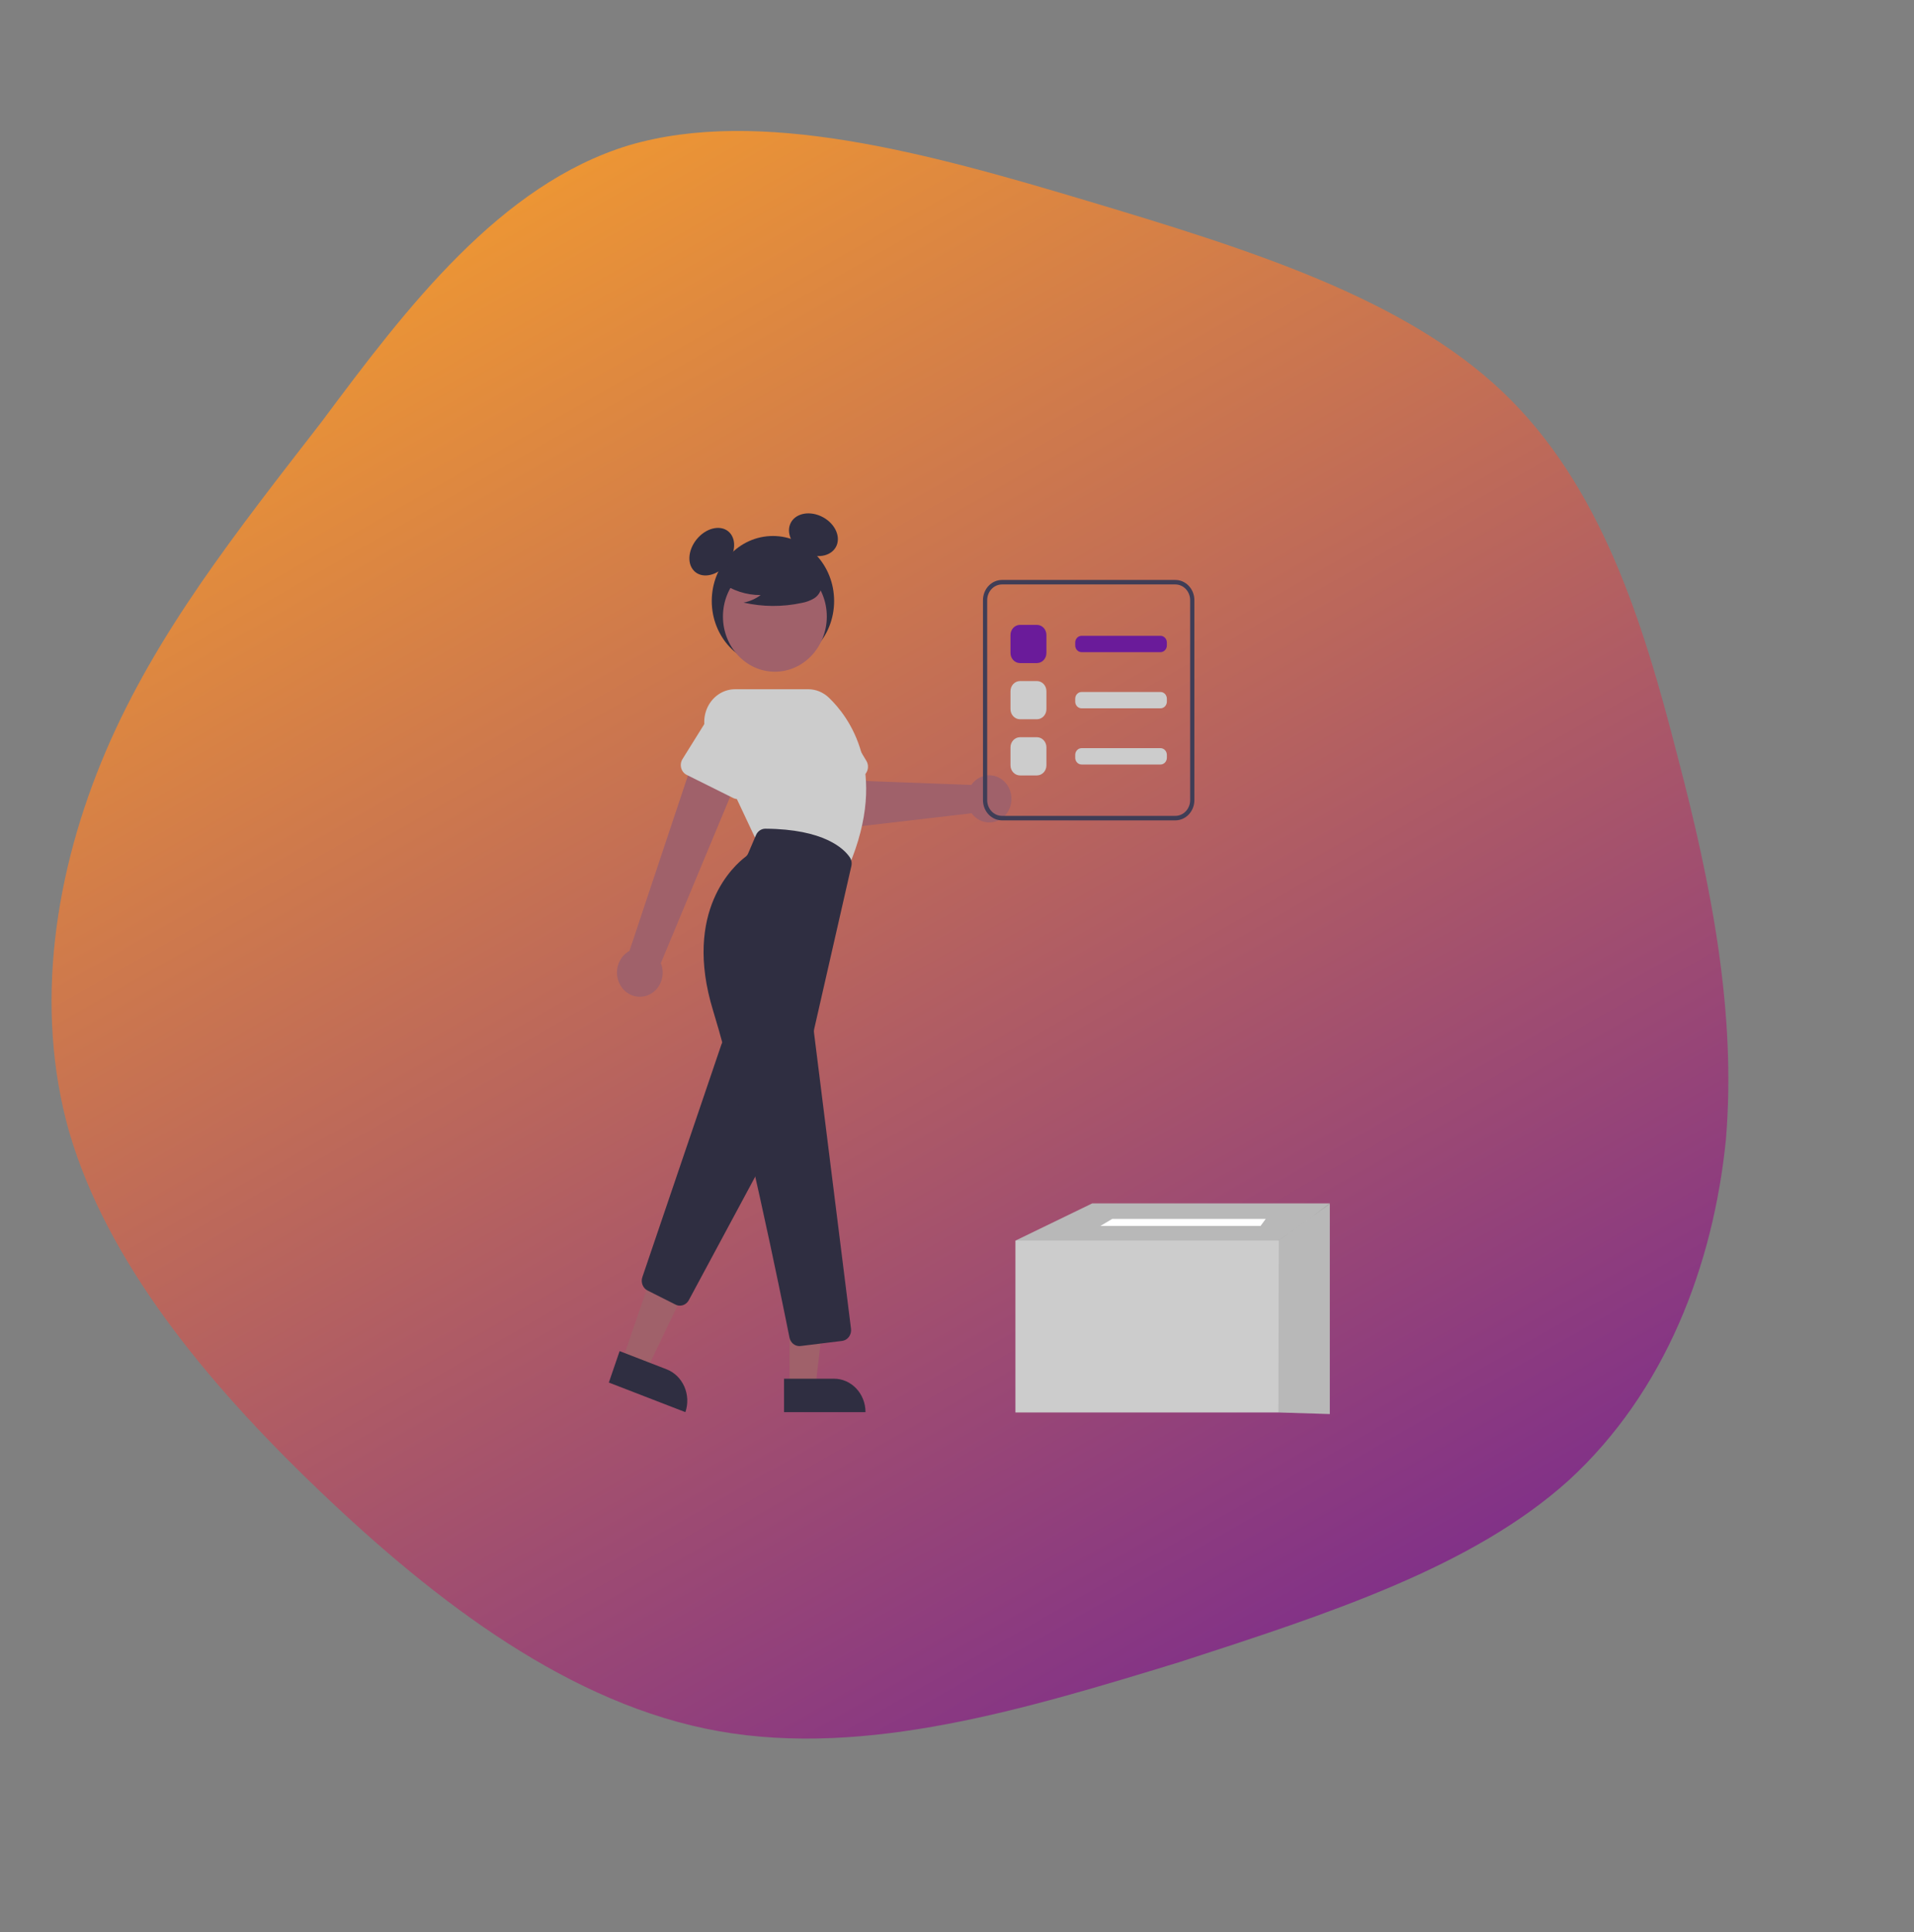 <svg width="757" height="764" viewBox="0 0 757 764" fill="none" xmlns="http://www.w3.org/2000/svg">
<rect x="0" y="0" width="757" height="764" fill="#808080" stroke="none"/>
<path d="M127.35 166.6C160.872 121.571 197.89 72.896 248.709 57.462C300.353 42.226 366.622 60.429 430.077 79.45C494.356 98.67 555.168 117.803 594.213 154.879C633.258 191.955 649.883 246.07 663.38 298.683C677.047 350.589 686.763 400.796 682.606 450.653C677.625 500.312 658.601 550.329 620.525 585.287C582.62 619.538 525.833 638.022 466.232 657.325C405.977 675.723 342.908 694.938 284.346 684.574C225.784 674.211 172.723 633.759 126.625 589.749C80.528 545.739 42.217 498.368 27.385 447.677C13.207 397.892 21.853 343.88 41.844 297.088C61.836 250.296 93.172 210.724 127.35 166.6Z" fill="url(#paint0_linear_114_658)"/>
<g clip-path="url(#clip0_114_658)">
<path d="M385.064 309.268C384.738 309.617 384.438 309.992 384.167 310.391L342.727 308.835L337.987 299.39L323.637 305.128L330.498 322.72C331.053 324.141 332.026 325.332 333.272 326.115C334.517 326.899 335.969 327.231 337.407 327.064L384.302 321.592C385.392 323.092 386.885 324.204 388.584 324.779C390.283 325.355 392.106 325.367 393.812 324.815C395.517 324.262 397.024 323.171 398.132 321.686C399.239 320.201 399.895 318.393 400.012 316.503C400.129 314.612 399.702 312.728 398.786 311.102C397.871 309.476 396.512 308.185 394.889 307.4C393.266 306.615 391.456 306.374 389.701 306.708C387.946 307.043 386.329 307.937 385.064 309.272V309.268Z" fill="#A0616A"/>
<path d="M305.703 263.368C319.067 263.368 329.9 251.856 329.9 237.655C329.9 223.455 319.067 211.943 305.703 211.943C292.339 211.943 281.505 223.455 281.505 237.655C281.505 251.856 292.339 263.368 305.703 263.368Z" fill="#2F2E41"/>
<path d="M286.815 223.792C290.725 219.637 291.518 213.742 288.585 210.626C285.652 207.509 280.105 208.351 276.195 212.506C272.285 216.662 271.492 222.556 274.425 225.673C277.358 228.789 282.905 227.947 286.815 223.792Z" fill="#2F2E41"/>
<path d="M330.923 215.626C332.552 211.573 329.751 206.417 324.665 204.108C319.58 201.8 314.136 203.214 312.507 207.267C310.878 211.32 313.68 216.477 318.765 218.785C323.851 221.093 329.294 219.679 330.923 215.626Z" fill="#2F2E41"/>
<path d="M340.909 307.083L322.34 315.907C321.811 316.158 321.238 316.285 320.66 316.279C320.081 316.274 319.51 316.136 318.986 315.875C318.462 315.614 317.997 315.236 317.623 314.767C317.249 314.297 316.974 313.748 316.818 313.156L311.342 292.407C310.152 289.528 310.084 286.264 311.153 283.332C312.222 280.4 314.341 278.037 317.047 276.762C319.752 275.486 322.822 275.402 325.586 276.528C328.349 277.653 330.58 279.897 331.79 282.767L342.661 300.876C342.972 301.395 343.175 301.978 343.254 302.588C343.334 303.197 343.289 303.817 343.123 304.406C342.956 304.995 342.673 305.539 342.291 306.001C341.909 306.463 341.437 306.832 340.909 307.083Z" fill="#CCCCCC"/>
<path d="M255.149 393.898C256.428 393.583 257.626 392.973 258.66 392.112C259.693 391.251 260.536 390.159 261.13 388.915C261.723 387.67 262.052 386.302 262.095 384.907C262.137 383.513 261.891 382.125 261.374 380.843L294.486 301.347L275.544 296.278L248.952 376.013C246.981 377.079 245.448 378.876 244.641 381.063C243.834 383.25 243.81 385.676 244.574 387.881C245.338 390.085 246.837 391.916 248.785 393.025C250.734 394.134 252.999 394.445 255.149 393.898Z" fill="#A0616A"/>
<path d="M246.122 537.99L255.755 541.717L273.866 504.011L259.649 498.511L246.122 537.99Z" fill="#A0616A"/>
<path d="M271.074 558.408L240.802 546.696L245.06 534.267L263.637 541.454C266.739 542.654 269.265 545.115 270.66 548.294C272.055 551.474 272.204 555.112 271.074 558.408Z" fill="#2F2E41"/>
<path d="M268.906 516.291C268.315 516.292 267.731 516.152 267.197 515.884L256.127 510.312C255.22 509.859 254.505 509.062 254.123 508.077C253.741 507.092 253.719 505.991 254.063 504.99L285.304 413.06C285.563 412.299 286.02 411.631 286.621 411.134C287.223 410.638 287.945 410.332 288.703 410.254C289.461 410.176 290.225 410.328 290.905 410.692C291.585 411.056 292.154 411.618 292.546 412.312L309.07 441.577C309.438 442.229 309.635 442.973 309.643 443.733C309.651 444.493 309.468 445.242 309.113 445.902L272.418 514.14C272.062 514.795 271.55 515.339 270.934 515.716C270.317 516.094 269.618 516.293 268.906 516.291Z" fill="#2F2E41"/>
<path d="M306.47 265.616C317.812 265.616 327.006 255.846 327.006 243.794C327.006 231.742 317.812 221.971 306.47 221.971C295.128 221.971 285.934 231.742 285.934 243.794C285.934 255.846 295.128 265.616 306.47 265.616Z" fill="#A0616A"/>
<path d="M335.523 343.011L299.161 332.385L279.822 291.285C278.893 289.31 278.454 287.116 278.548 284.911C278.641 282.705 279.263 280.562 280.356 278.684C281.448 276.806 282.974 275.256 284.788 274.181C286.603 273.106 288.646 272.542 290.723 272.542H319.653C322.656 272.54 325.553 273.718 327.789 275.849C335.549 283.236 351.853 304.533 335.681 342.639L335.523 343.011Z" fill="#CCCCCC"/>
<path d="M290.004 315.565L271.581 306.401C271.057 306.14 270.592 305.763 270.217 305.294C269.843 304.825 269.568 304.276 269.411 303.684C269.255 303.091 269.22 302.47 269.309 301.863C269.399 301.255 269.611 300.675 269.93 300.163L281.126 282.195C282.398 279.354 284.677 277.166 287.465 276.108C290.253 275.05 293.321 275.209 295.999 276.551C298.676 277.893 300.743 280.308 301.748 283.266C302.753 286.225 302.613 289.486 301.359 292.336L295.57 312.916C295.404 313.505 295.12 314.049 294.739 314.511C294.357 314.974 293.886 315.343 293.358 315.594C292.829 315.846 292.256 315.973 291.678 315.968C291.099 315.963 290.528 315.825 290.004 315.565Z" fill="#CCCCCC"/>
<path d="M312.292 548.293H322.543L327.421 506.278L312.291 506.279L312.292 548.293Z" fill="#A0616A"/>
<path d="M342.314 558.407L310.097 558.408L310.096 545.181L329.866 545.18C333.167 545.18 336.333 546.574 338.667 549.054C341.002 551.534 342.313 554.899 342.314 558.407Z" fill="#2F2E41"/>
<path d="M316.164 532.283C315.242 532.284 314.348 531.948 313.632 531.331C312.917 530.713 312.424 529.853 312.236 528.894C309.289 514.141 293.986 438.578 282.042 399.655C269.889 360.055 290.586 342.017 294.858 338.804C295.313 338.462 295.674 337.998 295.905 337.46L299.009 330.204C299.331 329.455 299.849 328.82 300.501 328.375C301.153 327.93 301.911 327.693 302.686 327.693H302.711C325.98 327.841 333.802 335.635 336.085 338.979C336.422 339.477 336.652 340.047 336.761 340.65C336.87 341.252 336.854 341.872 336.715 342.468L321.993 407.012C321.901 407.412 321.881 407.827 321.932 408.235L336.579 525.427C336.65 525.99 336.614 526.563 336.474 527.111C336.334 527.659 336.092 528.173 335.764 528.621C335.435 529.069 335.026 529.443 334.56 529.722C334.093 530 333.58 530.177 333.049 530.242L316.636 532.254C316.479 532.273 316.322 532.283 316.164 532.283Z" fill="#2F2E41"/>
<path d="M284.891 230.068C289.584 233.505 295.154 235.334 300.854 235.309C298.821 236.807 296.506 237.819 294.07 238.275C301.647 240.003 309.479 240.049 317.075 238.413C318.763 238.125 320.392 237.53 321.891 236.655C322.638 236.212 323.288 235.607 323.8 234.879C324.312 234.151 324.675 233.317 324.863 232.43C325.368 229.366 323.121 226.583 320.787 224.707C317.212 221.878 313.09 219.929 308.719 219.001C304.348 218.073 299.838 218.189 295.515 219.341C292.692 220.116 289.864 221.426 288.03 223.835C286.197 226.244 285.653 229.958 287.4 232.439L284.891 230.068Z" fill="#2F2E41"/>
<path d="M525.946 475.87V559.15L505.616 558.525H401.608V490.585L431.956 475.87H525.946Z" fill="#CCCCCC"/>
<path opacity="0.1" d="M525.946 475.87V476.129L518.647 481.32L505.616 490.585H401.608L431.956 475.87H525.946Z" fill="black"/>
<path opacity="0.1" d="M525.946 475.87V559.15L505.616 558.525L505.763 490.428L518.647 481.32L525.828 475.87H525.946Z" fill="black"/>
<path d="M498.544 484.792H435.197L439.911 481.974H500.607L498.544 484.792Z" fill="white"/>
<path d="M464.861 324.396H396.297C394.302 324.393 392.39 323.55 390.979 322.051C389.568 320.552 388.775 318.519 388.772 316.399V237.324C388.775 235.204 389.568 233.171 390.979 231.672C392.39 230.173 394.302 229.33 396.297 229.327H464.861C466.856 229.33 468.768 230.173 470.179 231.672C471.59 233.171 472.383 235.204 472.386 237.324V316.399C472.383 318.519 471.59 320.552 470.179 322.051C468.768 323.55 466.856 324.393 464.861 324.396ZM396.297 231.104C394.746 231.106 393.258 231.762 392.161 232.928C391.063 234.094 390.446 235.675 390.445 237.324V316.399C390.446 318.048 391.063 319.629 392.161 320.795C393.258 321.961 394.746 322.617 396.297 322.619H464.861C466.412 322.617 467.9 321.961 468.997 320.795C470.095 319.629 470.712 318.048 470.713 316.399V237.324C470.712 235.675 470.095 234.094 468.997 232.928C467.9 231.762 466.412 231.106 464.861 231.104H396.297Z" fill="#3F3D56"/>
<path d="M410.106 262.201H403.417C402.42 262.2 401.463 261.779 400.758 261.029C400.052 260.279 399.656 259.263 399.655 258.203V251.095C399.656 250.035 400.052 249.019 400.758 248.269C401.463 247.52 402.42 247.098 403.417 247.097H410.106C411.104 247.098 412.06 247.52 412.766 248.269C413.471 249.019 413.868 250.035 413.869 251.095V258.203C413.868 259.263 413.471 260.279 412.766 261.029C412.06 261.779 411.104 262.2 410.106 262.201Z" fill="#6A1B9A"/>
<path d="M410.106 284.414H403.417C402.42 284.412 401.463 283.991 400.758 283.241C400.052 282.492 399.656 281.475 399.655 280.415V273.307C399.656 272.247 400.052 271.231 400.758 270.482C401.463 269.732 402.42 269.31 403.417 269.309H410.106C411.104 269.31 412.06 269.732 412.766 270.482C413.471 271.231 413.868 272.247 413.869 273.307V280.415C413.868 281.475 413.471 282.492 412.766 283.241C412.06 283.991 411.104 284.412 410.106 284.414Z" fill="#CCCCCC"/>
<path d="M458.995 257.881H427.766C427.101 257.88 426.463 257.599 425.993 257.099C425.523 256.599 425.258 255.922 425.258 255.215V254.083C425.258 253.377 425.523 252.699 425.993 252.199C426.463 251.7 427.101 251.418 427.766 251.418H458.995C459.66 251.418 460.298 251.7 460.768 252.199C461.238 252.699 461.503 253.377 461.503 254.083V255.215C461.503 255.922 461.238 256.599 460.768 257.099C460.298 257.599 459.66 257.88 458.995 257.881Z" fill="#6A1B9A"/>
<path d="M458.995 280.093H427.766C427.101 280.092 426.463 279.811 425.993 279.311C425.523 278.812 425.258 278.134 425.258 277.427V276.295C425.258 275.589 425.523 274.911 425.993 274.412C426.463 273.912 427.101 273.631 427.766 273.63H458.995C459.66 273.631 460.298 273.912 460.768 274.412C461.238 274.911 461.503 275.589 461.503 276.295V277.427C461.503 278.134 461.238 278.812 460.768 279.311C460.298 279.811 459.66 280.092 458.995 280.093Z" fill="#CCCCCC"/>
<path d="M410.106 306.626H403.417C402.42 306.625 401.463 306.203 400.758 305.453C400.052 304.704 399.656 303.688 399.655 302.628V295.52C399.656 294.46 400.052 293.443 400.758 292.694C401.463 291.944 402.42 291.523 403.417 291.521H410.106C411.104 291.523 412.06 291.944 412.766 292.694C413.471 293.443 413.868 294.46 413.869 295.52V302.628C413.868 303.688 413.471 304.704 412.766 305.453C412.06 306.203 411.104 306.625 410.106 306.626Z" fill="#CCCCCC"/>
<path d="M458.995 302.305H427.766C427.101 302.304 426.463 302.023 425.993 301.524C425.523 301.024 425.258 300.346 425.258 299.64V298.508C425.258 297.801 425.523 297.124 425.993 296.624C426.463 296.124 427.101 295.843 427.766 295.842H458.995C459.66 295.843 460.298 296.124 460.768 296.624C461.238 297.124 461.503 297.801 461.503 298.508V299.64C461.503 300.346 461.238 301.024 460.768 301.524C460.298 302.023 459.66 302.304 458.995 302.305Z" fill="#CCCCCC"/>
</g>
<defs>
<linearGradient id="paint0_linear_114_658" x1="609.807" y1="763.294" x2="158.937" y2="-28.268" gradientUnits="userSpaceOnUse">
<stop stop-color="#6A1B9A"/>
<stop offset="1" stop-color="#FFA726"/>
</linearGradient>
<clipPath id="clip0_114_658">
<rect width="398" height="357" fill="white" transform="translate(173 203)"/>
</clipPath>
</defs>
</svg>
